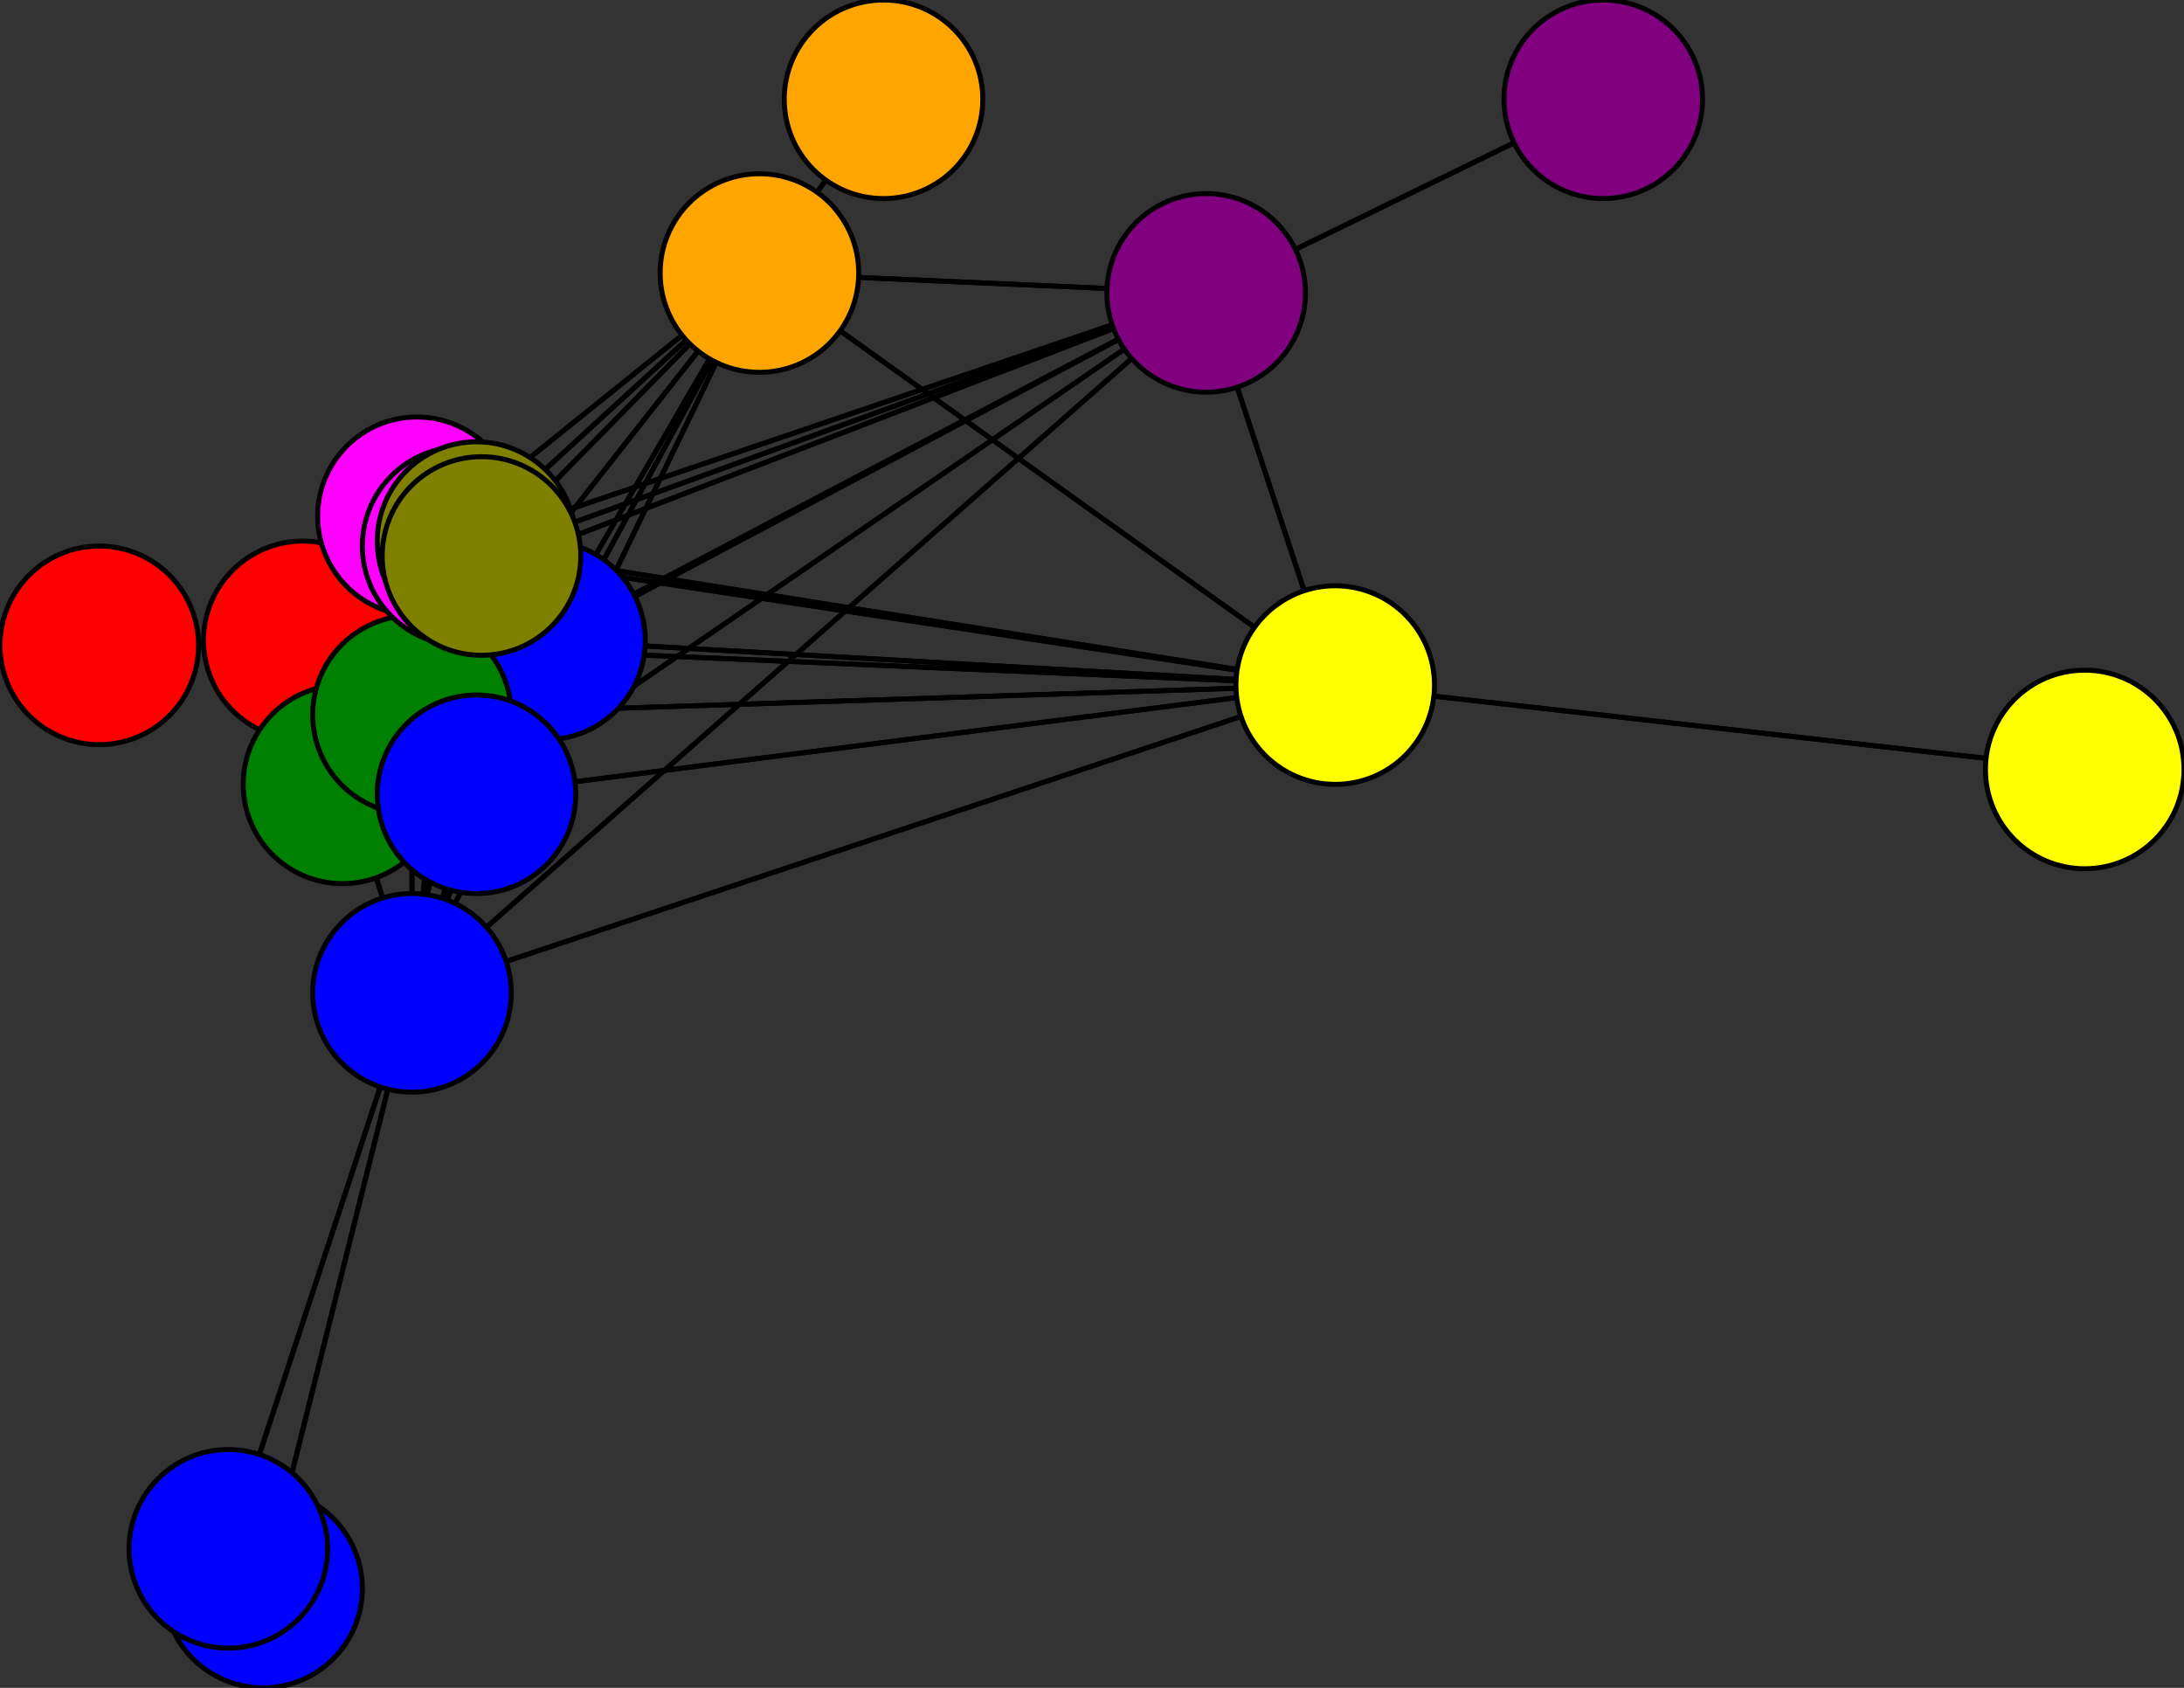 <svg width="440" height="340" xmlns="http://www.w3.org/2000/svg">
<rect width="100%" height="100%" fill="#333333" stroke="none"/>
<path stroke-width="1" stroke="black" d="M 103 128 110 129"/>
<path stroke-width="1" stroke="black" d="M 96 160 61 129"/>
<path stroke-width="1" stroke="black" d="M 96 160 110 129"/>
<path stroke-width="1" stroke="black" d="M 46 312 96 160"/>
<path stroke-width="1" stroke="black" d="M 83 200 97 112"/>
<path stroke-width="1" stroke="black" d="M 83 200 93 110"/>
<path stroke-width="1" stroke="black" d="M 83 200 96 160"/>
<path stroke-width="1" stroke="black" d="M 83 200 53 320"/>
<path stroke-width="1" stroke="black" d="M 83 200 269 138"/>
<path stroke-width="1" stroke="black" d="M 83 200 243 59"/>
<path stroke-width="1" stroke="black" d="M 83 200 153 55"/>
<path stroke-width="1" stroke="black" d="M 83 200 83 144"/>
<path stroke-width="1" stroke="black" d="M 83 200 61 129"/>
<path stroke-width="1" stroke="black" d="M 83 200 110 129"/>
<path stroke-width="1" stroke="black" d="M 53 320 83 200"/>
<path stroke-width="1" stroke="black" d="M 269 138 97 112"/>
<path stroke-width="1" stroke="black" d="M 269 138 93 110"/>
<path stroke-width="1" stroke="black" d="M 269 138 96 160"/>
<path stroke-width="1" stroke="black" d="M 269 138 83 200"/>
<path stroke-width="1" stroke="black" d="M 269 138 420 155"/>
<path stroke-width="1" stroke="black" d="M 269 138 243 59"/>
<path stroke-width="1" stroke="black" d="M 269 138 153 55"/>
<path stroke-width="1" stroke="black" d="M 269 138 83 144"/>
<path stroke-width="1" stroke="black" d="M 269 138 61 129"/>
<path stroke-width="1" stroke="black" d="M 96 160 83 144"/>
<path stroke-width="1" stroke="black" d="M 96 160 153 55"/>
<path stroke-width="1" stroke="black" d="M 96 160 243 59"/>
<path stroke-width="1" stroke="black" d="M 96 160 269 138"/>
<path stroke-width="1" stroke="black" d="M 97 112 96 160"/>
<path stroke-width="1" stroke="black" d="M 97 112 83 200"/>
<path stroke-width="1" stroke="black" d="M 97 112 269 138"/>
<path stroke-width="1" stroke="black" d="M 97 112 243 59"/>
<path stroke-width="1" stroke="black" d="M 97 112 153 55"/>
<path stroke-width="1" stroke="black" d="M 97 112 83 144"/>
<path stroke-width="1" stroke="black" d="M 97 112 61 129"/>
<path stroke-width="1" stroke="black" d="M 97 112 110 129"/>
<path stroke-width="1" stroke="black" d="M 96 109 97 112"/>
<path stroke-width="1" stroke="black" d="M 93 110 97 112"/>
<path stroke-width="1" stroke="black" d="M 93 110 84 104"/>
<path stroke-width="1" stroke="black" d="M 269 138 110 129"/>
<path stroke-width="1" stroke="black" d="M 93 110 96 160"/>
<path stroke-width="1" stroke="black" d="M 93 110 269 138"/>
<path stroke-width="1" stroke="black" d="M 93 110 243 59"/>
<path stroke-width="1" stroke="black" d="M 93 110 153 55"/>
<path stroke-width="1" stroke="black" d="M 93 110 83 144"/>
<path stroke-width="1" stroke="black" d="M 93 110 61 129"/>
<path stroke-width="1" stroke="black" d="M 93 110 110 129"/>
<path stroke-width="1" stroke="black" d="M 84 104 93 110"/>
<path stroke-width="1" stroke="black" d="M 96 160 97 112"/>
<path stroke-width="1" stroke="black" d="M 96 160 93 110"/>
<path stroke-width="1" stroke="black" d="M 96 160 46 312"/>
<path stroke-width="1" stroke="black" d="M 96 160 83 200"/>
<path stroke-width="1" stroke="black" d="M 93 110 83 200"/>
<path stroke-width="1" stroke="black" d="M 420 155 269 138"/>
<path stroke-width="1" stroke="black" d="M 243 59 97 112"/>
<path stroke-width="1" stroke="black" d="M 243 59 93 110"/>
<path stroke-width="1" stroke="black" d="M 83 144 61 129"/>
<path stroke-width="1" stroke="black" d="M 83 144 110 129"/>
<path stroke-width="1" stroke="black" d="M 69 158 83 144"/>
<path stroke-width="1" stroke="black" d="M 61 129 97 112"/>
<path stroke-width="1" stroke="black" d="M 61 129 93 110"/>
<path stroke-width="1" stroke="black" d="M 61 129 96 160"/>
<path stroke-width="1" stroke="black" d="M 61 129 83 200"/>
<path stroke-width="1" stroke="black" d="M 61 129 269 138"/>
<path stroke-width="1" stroke="black" d="M 61 129 243 59"/>
<path stroke-width="1" stroke="black" d="M 61 129 153 55"/>
<path stroke-width="1" stroke="black" d="M 61 129 83 144"/>
<path stroke-width="1" stroke="black" d="M 83 144 69 158"/>
<path stroke-width="1" stroke="black" d="M 61 129 20 130"/>
<path stroke-width="1" stroke="black" d="M 20 130 61 129"/>
<path stroke-width="1" stroke="black" d="M 110 129 97 112"/>
<path stroke-width="1" stroke="black" d="M 110 129 93 110"/>
<path stroke-width="1" stroke="black" d="M 110 129 96 160"/>
<path stroke-width="1" stroke="black" d="M 110 129 83 200"/>
<path stroke-width="1" stroke="black" d="M 110 129 269 138"/>
<path stroke-width="1" stroke="black" d="M 110 129 243 59"/>
<path stroke-width="1" stroke="black" d="M 110 129 153 55"/>
<path stroke-width="1" stroke="black" d="M 110 129 83 144"/>
<path stroke-width="1" stroke="black" d="M 110 129 61 129"/>
<path stroke-width="1" stroke="black" d="M 110 129 103 128"/>
<path stroke-width="1" stroke="black" d="M 61 129 110 129"/>
<path stroke-width="1" stroke="black" d="M 97 112 93 110"/>
<path stroke-width="1" stroke="black" d="M 83 144 153 55"/>
<path stroke-width="1" stroke="black" d="M 83 144 269 138"/>
<path stroke-width="1" stroke="black" d="M 243 59 96 160"/>
<path stroke-width="1" stroke="black" d="M 243 59 83 200"/>
<path stroke-width="1" stroke="black" d="M 243 59 269 138"/>
<path stroke-width="1" stroke="black" d="M 243 59 323 20"/>
<path stroke-width="1" stroke="black" d="M 243 59 153 55"/>
<path stroke-width="1" stroke="black" d="M 243 59 83 144"/>
<path stroke-width="1" stroke="black" d="M 243 59 61 129"/>
<path stroke-width="1" stroke="black" d="M 243 59 110 129"/>
<path stroke-width="1" stroke="black" d="M 323 20 243 59"/>
<path stroke-width="1" stroke="black" d="M 153 55 97 112"/>
<path stroke-width="1" stroke="black" d="M 153 55 93 110"/>
<path stroke-width="1" stroke="black" d="M 83 144 243 59"/>
<path stroke-width="1" stroke="black" d="M 153 55 96 160"/>
<path stroke-width="1" stroke="black" d="M 153 55 269 138"/>
<path stroke-width="1" stroke="black" d="M 153 55 243 59"/>
<path stroke-width="1" stroke="black" d="M 153 55 178 20"/>
<path stroke-width="1" stroke="black" d="M 153 55 83 144"/>
<path stroke-width="1" stroke="black" d="M 153 55 61 129"/>
<path stroke-width="1" stroke="black" d="M 153 55 110 129"/>
<path stroke-width="1" stroke="black" d="M 178 20 153 55"/>
<path stroke-width="1" stroke="black" d="M 83 144 97 112"/>
<path stroke-width="1" stroke="black" d="M 83 144 93 110"/>
<path stroke-width="1" stroke="black" d="M 83 144 96 160"/>
<path stroke-width="1" stroke="black" d="M 83 144 83 200"/>
<path stroke-width="1" stroke="black" d="M 153 55 83 200"/>
<path stroke-width="1" stroke="black" d="M 97 112 96 109"/>
<circle cx="103" cy="128" r="20.0" style="fill:blue;stroke:black;stroke-width:1.0"/>
<circle cx="110" cy="129" r="20.0" style="fill:blue;stroke:black;stroke-width:1.0"/>
<circle cx="20" cy="130" r="20.0" style="fill:red;stroke:black;stroke-width:1.0"/>
<circle cx="61" cy="129" r="20.0" style="fill:red;stroke:black;stroke-width:1.0"/>
<circle cx="69" cy="158" r="20.0" style="fill:green;stroke:black;stroke-width:1.0"/>
<circle cx="83" cy="144" r="20.0" style="fill:green;stroke:black;stroke-width:1.0"/>
<circle cx="178" cy="20" r="20.0" style="fill:orange;stroke:black;stroke-width:1.0"/>
<circle cx="153" cy="55" r="20.0" style="fill:orange;stroke:black;stroke-width:1.0"/>
<circle cx="323" cy="20" r="20.0" style="fill:purple;stroke:black;stroke-width:1.0"/>
<circle cx="243" cy="59" r="20.0" style="fill:purple;stroke:black;stroke-width:1.0"/>
<circle cx="420" cy="155" r="20.0" style="fill:yellow;stroke:black;stroke-width:1.0"/>
<circle cx="269" cy="138" r="20.0" style="fill:yellow;stroke:black;stroke-width:1.0"/>
<circle cx="53" cy="320" r="20.0" style="fill:blue;stroke:black;stroke-width:1.0"/>
<circle cx="83" cy="200" r="20.0" style="fill:blue;stroke:black;stroke-width:1.0"/>
<circle cx="46" cy="312" r="20.0" style="fill:blue;stroke:black;stroke-width:1.0"/>
<circle cx="96" cy="160" r="20.0" style="fill:blue;stroke:black;stroke-width:1.0"/>
<circle cx="84" cy="104" r="20.0" style="fill:fuchsia;stroke:black;stroke-width:1.0"/>
<circle cx="93" cy="110" r="20.0" style="fill:fuchsia;stroke:black;stroke-width:1.0"/>
<circle cx="96" cy="109" r="20.0" style="fill:olive;stroke:black;stroke-width:1.0"/>
<circle cx="97" cy="112" r="20.0" style="fill:olive;stroke:black;stroke-width:1.0"/>
</svg>
